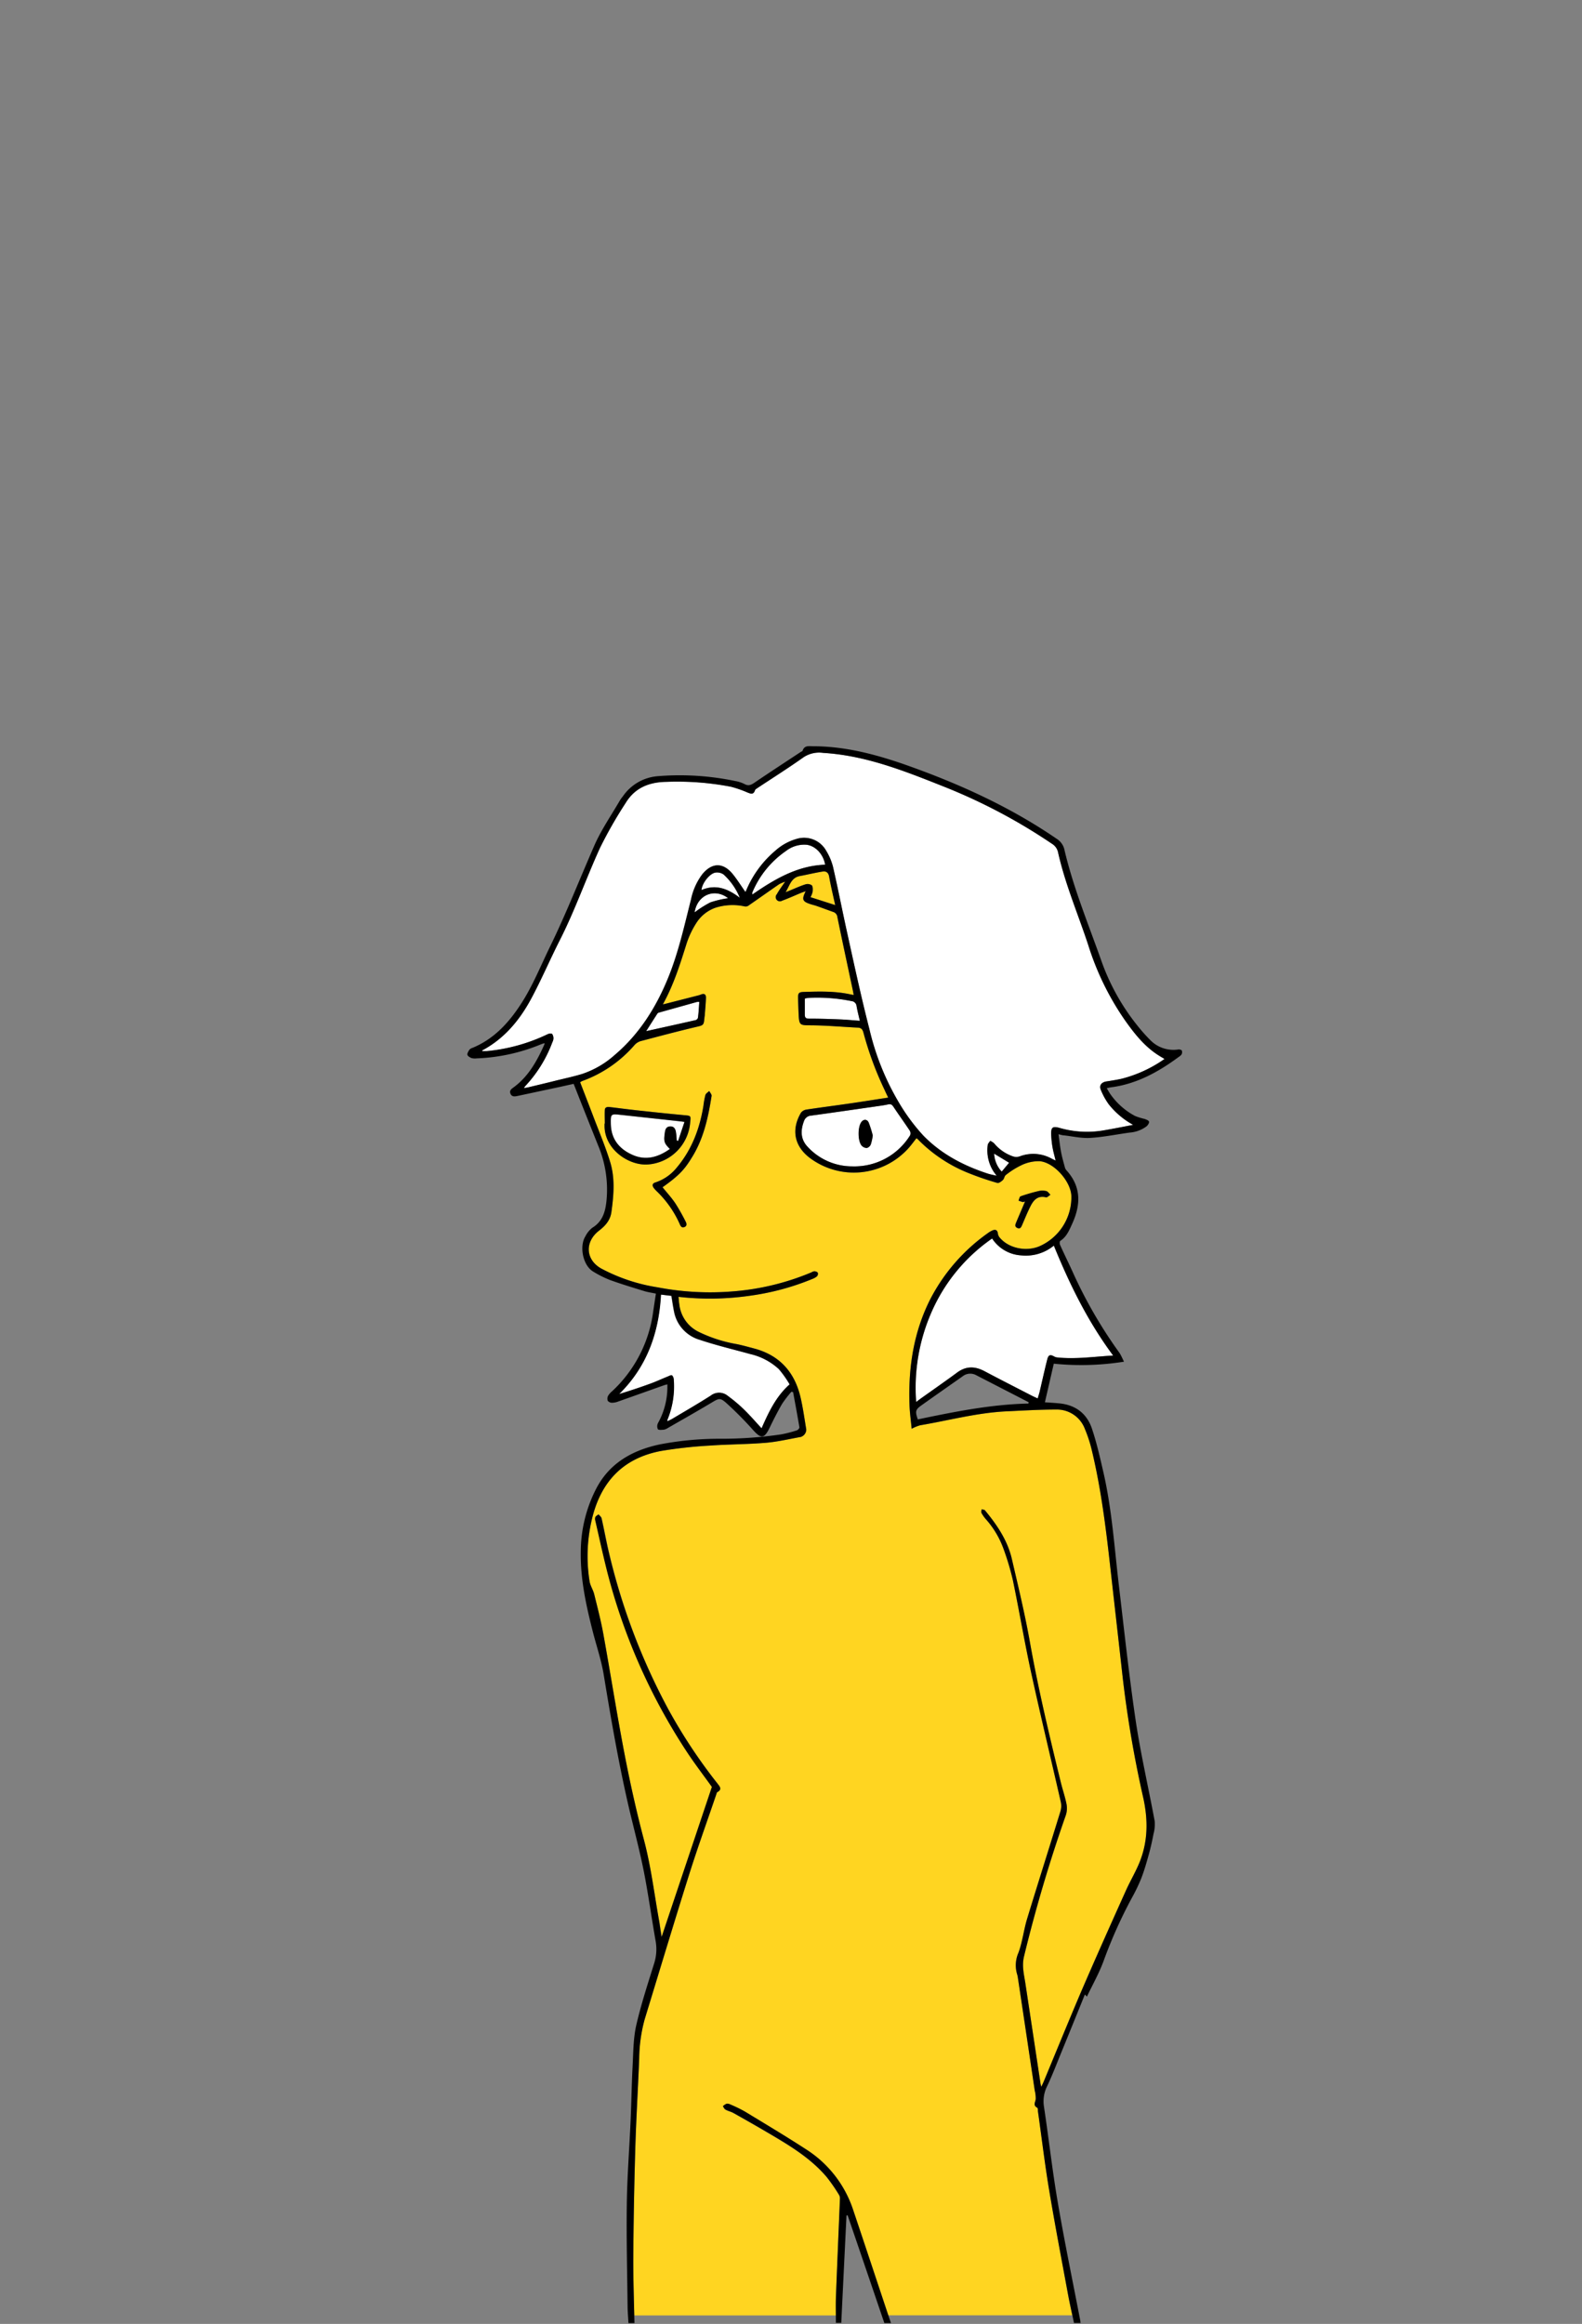 <svg id="남자_단발" data-name="남자 단발" xmlns="http://www.w3.org/2000/svg" viewBox="0 0 453.54 666.14"><rect x="0" y="0" width="453.54" height="666.14" fill="#808080" stroke="none"/><defs><style>.cls-1{fill:#fff;}.cls-2{fill:none;}</style></defs><g id="색"><path class="cls-1" d="M324.87,322.43c-2.93.56-5.84,1.15-8.77,1.67a28.25,28.25,0,0,1-12.33-.76c-2-.54-2.47-.19-2.41,1.9a28.35,28.35,0,0,0,.39,3.68c.21,1.21.56,2.4.88,3.78-.47-.23-.81-.38-1.13-.55a10.9,10.9,0,0,0-9.15-.65,3.06,3.06,0,0,1-1.82.05,12.18,12.18,0,0,1-5.56-3.82,4.6,4.6,0,0,0-1.09-.69c-.25.42-.68.82-.72,1.25a11.24,11.24,0,0,0,1.82,7.76l.74,1c-1-.24-1.81-.37-2.54-.61-7-2.3-13.4-5.65-18.57-11a55.94,55.94,0,0,1-7.11-9.71,74.27,74.27,0,0,1-8.23-20.61c-2.34-9.08-4.29-18.26-6.33-27.41-1.42-6.38-2.66-12.81-4.12-19.18a16.7,16.7,0,0,0-1.95-4.61,7.26,7.26,0,0,0-8.56-3.4,15.4,15.4,0,0,0-6,3.33A30.11,30.11,0,0,0,214,255c-.11.25-.23.5-.33.71-1.23-1.74-2.34-3.54-3.66-5.16-2.76-3.37-5.94-3.31-8.71.07a18.09,18.09,0,0,0-3.24,7.27c-1.91,7.51-3.57,15.09-6.5,22.3-3.47,8.55-8.29,16.21-15.39,22.25a26.63,26.63,0,0,1-9.35,5.43c-2.41.73-4.88,1.26-7.33,1.86-2.74.67-5.5,1.32-8.25,2-.3.07-.62.1-1.09.18.2-.28.29-.46.41-.59a37.4,37.4,0,0,0,7.76-12.56,2.64,2.64,0,0,0,.3-1,2.17,2.17,0,0,0-.38-1.38c-.22-.2-.91-.09-1.29.09a51.31,51.31,0,0,1-17.45,4.84c-.43,0-.86,0-1.3,0,0-.09,0-.2.08-.23,6.23-3.31,10.58-8.5,13.86-14.54,3-5.54,5.47-11.37,8.33-17,4.37-8.6,7.55-17.71,11.53-26.47a123.78,123.78,0,0,1,7.37-12.87c2.62-4.32,6.63-6,11.61-6.08a81.39,81.39,0,0,1,18.58,1.4,31.54,31.54,0,0,1,4.73,1.64c.94.37,1.75.72,2.18-.63.08-.26.43-.45.69-.63,4.43-2.94,8.92-5.77,13.25-8.84a8.1,8.1,0,0,1,5.65-1.24c12.21.74,23.37,5.22,34.55,9.66a161.86,161.86,0,0,1,31,16.39,3.79,3.79,0,0,1,1.77,2.56c2.05,9.11,5.75,17.69,8.65,26.52a79.3,79.3,0,0,0,10.45,21.47c2.64,3.73,5.44,7.32,9.32,9.88.62.41,1.27.78,2.05,1.25a37.26,37.26,0,0,1-12.32,5.68c-1.43.32-2.9.54-4.35.77s-2.14,1.15-1.6,2.4a19.46,19.46,0,0,0,2.28,4.15A22.87,22.87,0,0,0,324.87,322.43Z"/><path class="cls-1" d="M319.13,388.56c-5.6.32-10.83,1.11-16.11.52a2.12,2.12,0,0,1-.78-.26c-1.17-.65-1.69-.48-2,.88-.77,3.06-1.45,6.14-2.17,9.21-.15.61-.35,1.21-.56,1.93-.65-.3-1.19-.53-1.72-.8-4.5-2.32-9-4.6-13.51-7-2.72-1.44-5.26-1.54-7.84.36-3.54,2.61-7.15,5.11-10.72,7.66l-1.05.79a53.83,53.83,0,0,1,4.27-25.46A50,50,0,0,1,284.42,355a10.71,10.71,0,0,0,8.35,4.84,12.67,12.67,0,0,0,9.35-2.8C306.66,368.16,311.84,378.75,319.13,388.56Z"/><path class="cls-1" d="M218.33,409.41c-1.82-2-3.43-3.84-5.2-5.56a44.91,44.91,0,0,0-4.49-3.76,3.89,3.89,0,0,0-4.87-.08c-3.59,2.31-7.29,4.45-11,6.64-.44.27-.92.46-1.44.72a1.23,1.23,0,0,1,0-.4,24.9,24.9,0,0,0,1.77-11.38,1.93,1.93,0,0,0-.49-1.35c-.24-.17-.88.18-1.31.36-1.63.66-3.22,1.41-4.87,2-2.95,1.07-5.93,2.06-9,3,8-7.8,11.42-17.47,12-28.51l3,.36c.26,1.56.47,3.09.78,4.6a10.46,10.46,0,0,0,7.35,8c4.76,1.59,9.66,2.75,14.5,4.09a18,18,0,0,1,8.17,4.31,30.06,30.06,0,0,1,3.09,4.37C222.45,400.31,220.39,404.77,218.33,409.41Z"/><path class="cls-1" d="M244.37,334.33a17.35,17.35,0,0,1-12.89-5.66c-2-2.13-2-4.67-1-7.29a2.27,2.27,0,0,1,2-1.59c6.16-.84,12.32-1.74,18.47-2.62,1.22-.18,2.46-.33,3.66-.6.78-.18,1.13.1,1.54.71,1.52,2.29,3.14,4.52,4.66,6.82a1.49,1.49,0,0,1,.11,1.31A18.77,18.77,0,0,1,244.37,334.33Zm5.84-8.87a32.8,32.8,0,0,0-1.14-3.61c-.44-1.07-1.49-1.1-2.15-.18-1,1.44-1,5.36.09,6.72a2.07,2.07,0,0,0,1.5.69,1.74,1.74,0,0,0,1.13-1A14.22,14.22,0,0,0,250.21,325.46Z"/><path class="cls-1" d="M236.56,247.86c-7.95.27-14.47,4.12-20.91,8.55a2.53,2.53,0,0,1,0-.58,27,27,0,0,1,9.66-11.91,8.52,8.52,0,0,1,5.94-1.77C233.86,242.49,236.06,244.92,236.56,247.86Z"/><path class="cls-1" d="M246.5,292.61c-2-.15-3.94-.34-5.83-.41-2.91-.12-5.81-.21-8.72-.21-1,0-1.25-.32-1.23-1.22,0-1.48,0-2.95,0-4.54a8.16,8.16,0,0,1,1.15-.2,49.32,49.32,0,0,1,12.24.93,1.59,1.59,0,0,1,1.45,1.43C245.81,289.79,246.17,291.16,246.5,292.61Z"/><path class="" fill='#ffd521'  d="M239.44,259.44l-7.08-2.27a5.91,5.91,0,0,0,.61-1.56c.06-.63.1-1.5-.26-1.86a2.15,2.15,0,0,0-1.84-.24c-1.52.48-3,1.16-4.45,1.76l-1.2.48c1.21-2,1.59-4.18,4.1-4.64,2.18-.41,4.34-.94,6.53-1.29,1-.15,1.65.28,1.86,1.48C238.18,254,238.84,256.65,239.44,259.44Z"/><path class="cls-1" d="M200.48,287.2c-.12,1.61-.19,3.07-.35,4.53a1,1,0,0,1-.64.68c-4.73,1.08-9.47,2.12-14.21,3.17,1-1.63,2.13-3.35,3.23-5.06a.8.8,0,0,1,.39-.25l10.93-3.06A3.13,3.13,0,0,1,200.48,287.2Z"/><path class="cls-1" d="M212.14,257.38c-3.49-2.67-6.95-4-11-2.29.09-1.77,2.19-4.62,3.95-5a3.28,3.28,0,0,1,2.4.55A18.54,18.54,0,0,1,212.14,257.38Z"/><path class="cls-1" d="M199.14,261.55c.71-5,5.71-7.12,9.64-4.08a28.15,28.15,0,0,0-5.11,1.2A30,30,0,0,0,199.14,261.55Z"/><path class="cls-1" d="M289.33,333.29l-2.12,2.55a8.1,8.1,0,0,1-2.17-5.15Z"/><path class="cls-1" d="M196.24,321.59c-.65,1.91-1.24,3.68-1.84,5.45L194,327c-.08-.84-.11-1.68-.25-2.5s-.56-1.61-1.62-1.58-1.4.71-1.53,1.65c-.39,2.62-.26,3.15,1.43,4.81-3.3,2.35-6.77,3.44-10.66,1.73s-6.16-4.48-6.28-8.81c-.08-3,0-3,2.95-2.69l16.17,1.76C194.78,321.38,195.32,321.46,196.24,321.59Z"/><path class="" fill='#ffd521'  d="M300.77,627.72c-1.25-7.52-2.15-15.1-3.22-22.65,0-.31,0-.81-.2-.91-1.25-.67-.55-1.54-.42-2.45a9.23,9.23,0,0,0-.28-2.47q-2.41-16.22-4.85-32.43a5.43,5.43,0,0,0-.18-.82,8.93,8.93,0,0,1,.37-6.28c1.14-3.09,1.49-6.45,2.45-9.62,3.14-10.31,6.41-20.58,9.58-30.89a5.45,5.45,0,0,0,.11-2.63c-2.84-12.46-5.83-24.88-8.56-37.36-1.91-8.78-3.39-17.65-5.23-26.44a77.09,77.09,0,0,0-2.65-8.83,26.13,26.13,0,0,0-5.07-8.49,10.11,10.11,0,0,1-1.23-1.76c-.15-.28,0-.71,0-1.07.34.11.81.1,1,.33,3.45,4.16,6.46,8.6,7.7,13.94,1.84,7.93,3.76,15.85,5.18,23.86,2.4,13.5,5.59,26.82,8.84,40.12.52,2.12,1.24,4.19,1.66,6.33a6.32,6.32,0,0,1-.22,3.14,422.58,422.58,0,0,0-12,40.54c-.64,2.74.05,5.19.43,7.76q2.16,14.26,4.31,28.53c0,.23.11.45.24,1,.3-.65.48-1,.64-1.38,3.52-8.48,7-17,10.59-25.45,4.23-9.83,8.6-19.59,13-29.37,1.25-2.8,2.86-5.46,4-8.31,2.36-6,2.39-12,1-18.33a326,326,0,0,1-6-35.41c-1.09-9.84-2.22-19.68-3.32-29.52-1.31-11.78-2.72-23.56-5.53-35.11a38.83,38.83,0,0,0-1.88-5.67,8.57,8.57,0,0,0-8.35-5.58c-4.7,0-9.41.29-14.11.51-8.41.39-16.54,2.61-24.79,4a12.1,12.1,0,0,0-2.42,1c-.24-2.54-.55-4.7-.62-6.88-.37-10.58,1.15-20.8,6-30.34a53,53,0,0,1,16.48-18.87,6.69,6.69,0,0,1,1.34-.78c.94-.38,1.42,0,1.53.95a2.21,2.21,0,0,0,.42,1c2.48,3.1,7.43,4.24,11.38,2.65a15.33,15.33,0,0,0,9.25-14.57c-.22-4.11-4.94-9.49-9.07-9.86a11.5,11.5,0,0,0-5.19,1.12,23.42,23.42,0,0,0-4.53,2.85c-.4.28-.44,1.05-.82,1.41s-1.19,1-1.61.85a83.92,83.92,0,0,1-8.68-3,42.13,42.13,0,0,1-14.12-9.52,3,3,0,0,0-.39-.29c-.71.9-1.37,1.8-2.09,2.64a21.06,21.06,0,0,1-28.48,3c-4.46-3.39-5.36-8.12-2.54-12.94a2.4,2.4,0,0,1,1.55-.91c4.1-.62,8.21-1.14,12.32-1.74,3.67-.53,7.33-1.12,11.15-1.7-.38-.79-.71-1.45-1-2.12A94.91,94.91,0,0,1,247.54,296c-.25-.9-.63-1.39-1.58-1.43-4.5-.23-9-.64-13.49-.67-3.1,0-3.37,0-3.51-3.09-.07-1.56-.12-3.12-.16-4.67s.24-1.76,1.71-1.81c4.51-.15,9-.26,13.47.74l.76.13c-.09-.5-.15-.91-.24-1.31-1.48-7-3-14-4.43-21a1.72,1.72,0,0,0-1.18-1.48c-1.58-.56-3.15-1.15-4.72-1.7-.61-.22-1.23-.35-1.84-.55-2.29-.75-2.53-1.34-1.35-3.7-.55.2-.94.32-1.31.47-1.81.75-3.59,1.57-5.43,2.24a1.21,1.21,0,0,1-1.53-1.85c.64-1.17,1.46-2.24,2.38-3.59a9.83,9.83,0,0,0-1.72.73c-3,2.06-5.93,4.15-8.91,6.21a1.47,1.47,0,0,1-1,.14,16.21,16.21,0,0,0-8.27.36,10.64,10.64,0,0,0-5.48,4.28,25.39,25.39,0,0,0-2.87,6c-1.86,5.91-3.69,11.82-6.81,17.45.45-.1.73-.15,1-.23l9.38-2.4a5.14,5.14,0,0,0,.55-.2c.95-.37,1.47-.06,1.43,1-.06,1.64-.22,3.27-.34,4.91,0,.2-.06.39-.08.59-.22,2.45-.25,2.29-2.71,2.87-5.23,1.24-10.43,2.63-15.63,4a3.89,3.89,0,0,0-1.76,1.16,36,36,0,0,1-14.95,10.27,4.44,4.44,0,0,0-.6.35c1.28,3.34,2.59,6.68,3.85,10,1.63,4.29,3.43,8.53,4.77,12.91,1.43,4.7,1,9.55.33,14.38-.37,2.48-1.91,4-3.67,5.36-4,3.2-3.71,8.27.81,10.77A50.88,50.88,0,0,0,188.5,369a79.7,79.7,0,0,0,21.58,1.17,72.41,72.41,0,0,0,22.6-5.48,1.87,1.87,0,0,1,.77-.29c.35,0,.85.17,1,.42a1.11,1.11,0,0,1-.2,1,4.18,4.18,0,0,1-1.33.77,72.32,72.32,0,0,1-17.75,4.8,80.46,80.46,0,0,1-20.65.34c.08.77.12,1.46.23,2.14a10,10,0,0,0,5.43,7.84,40.3,40.3,0,0,0,11,3.57c1.68.34,3.34.81,5,1.25,7.23,1.91,11.56,6.67,13.28,13.83.74,3.1,1.16,6.28,1.69,9.42a2.26,2.26,0,0,1-1.57,2.11c-3.36.6-6.71,1.4-10.1,1.68-5.33.44-10.69.42-16,.8a127,127,0,0,0-13.9,1.53c-11,2.05-17.42,8.91-19.93,19.76a45.59,45.59,0,0,0-.63,17.6c.2,1.27,1,2.42,1.32,3.68.94,3.8,1.93,7.59,2.63,11.44,2.07,11.43,3.87,22.91,6.06,34.32,1.59,8.27,3.42,16.51,5.57,24.65,2.08,7.82,3,15.81,4.45,23.73.24,1.33.44,2.66.68,4.13,4.84-14.45,9.61-28.67,14.41-43-2.4-3.35-5-6.73-7.34-10.31a170.93,170.93,0,0,1-22.85-52.11c-1.15-4.61-2.16-9.25-3.22-13.88a1.73,1.73,0,0,1,0-1.05c.18-.33.6-.52.91-.78.3.37.77.71.87,1.13.62,2.72,1.13,5.47,1.73,8.19A183.32,183.32,0,0,0,191.62,490a153,153,0,0,0,14,21.15c.65.86,1.58,1.73,0,2.57-.13.07-.17.35-.24.53-2.62,7.72-5.39,15.38-7.84,23.15-4.34,13.79-8.5,27.64-12.73,41.46a43.92,43.92,0,0,0-1.56,11.24c-.35,8.7-.88,17.4-1.13,26.1q-.47,15.89-.57,31.77c0,5.22.15,10.46.28,15.74h57.83c0-1.67,0-3.33,0-5,.36-9.5.78-19,1.16-28.5a2,2,0,0,0-.33-1.12,49.83,49.83,0,0,0-3.47-5c-4.79-5.64-11.09-9.31-17.37-13q-4.65-2.72-9.36-5.35c-.72-.41-1.58-.57-2.31-1-.32-.17-.49-.62-.72-.95a3.48,3.48,0,0,1,1.08-.71,2,2,0,0,1,1.14.25,39.56,39.56,0,0,1,4.1,2c5.87,3.57,11.77,7.09,17.53,10.83a32.62,32.62,0,0,1,13.48,17.32c3.39,10.06,6.72,20.13,10.07,30.19h52.74c-.41-1.92-.83-3.85-1.19-5.79C304.38,647.83,302.45,637.79,300.77,627.72Zm-9.43-277.3c.81-2,1.65-3.95,2.53-6-.27.08-.47.21-.64.17a11.08,11.08,0,0,1-1.23-.41c.19-.42.29-1.12.59-1.23a50.83,50.83,0,0,1,5.12-1.5,4.93,4.93,0,0,1,2.26,0c.45.12.79.69,1.18,1.06-.43.26-.93.81-1.27.73-2.42-.59-3.61.84-4.51,2.66s-1.54,3.41-2.28,5.13c-.28.64-.53,1.39-1.41,1S291.09,351,291.34,350.42Zm-118-27.76v-.6h.06c0-1.3-.06-2.61,0-3.91.06-.88.82-.88,1.47-.81,2.49.29,5,.63,7.49.9,4.6.5,9.2,1,13.81,1.42,1.91.18,1.93.11,1.7,2.11a13.11,13.11,0,0,1-11.92,12C180.56,334.25,173.33,329.6,173.33,322.66Zm24.71,9.7c-1.91,3-3.5,4.7-8.09,7.95,1.24,1.56,2.59,3,3.7,4.68a58,58,0,0,1,2.88,5.1c.31.57.51,1.3-.31,1.64s-1.14-.33-1.39-.94a29.79,29.79,0,0,0-6.58-9.35,8.12,8.12,0,0,1-.89-1c-.43-.67-.34-1.23.5-1.49a13.13,13.13,0,0,0,6.19-4.31c4.32-5.15,6.56-11.17,7.62-17.71a22,22,0,0,1,.56-3.06c.14-.45.72-.77,1.1-1.15.24.48.74,1,.67,1.43C203,320.57,201.64,326.81,198,332.36Z"/></g><g id="선"><path d="M189.67,555.21c4.84-14.45,9.61-28.67,14.41-43-2.4-3.35-5-6.73-7.34-10.31a170.93,170.93,0,0,1-22.85-52.11c-1.15-4.61-2.16-9.25-3.22-13.88a1.73,1.73,0,0,1,0-1.05c.18-.33.6-.52.91-.78.3.37.77.71.87,1.13.62,2.72,1.13,5.47,1.73,8.19A183.32,183.32,0,0,0,191.62,490a153,153,0,0,0,14,21.15c.65.86,1.58,1.73,0,2.57-.14.07-.17.35-.24.53-2.62,7.72-5.39,15.38-7.84,23.15-4.34,13.79-8.5,27.64-12.73,41.46a43.92,43.92,0,0,0-1.56,11.24c-.35,8.7-.88,17.4-1.13,26.1q-.47,15.89-.57,31.77c0,5.94.21,11.9.34,17.93h-1.72c-.08-1.56-.23-3.18-.25-4.8-.11-9.83-.36-19.67-.22-29.5.11-7.87.73-15.72,1.08-23.59.23-5.19.3-10.38.57-15.57.21-3.9.19-7.88,1-11.66,1.36-6,3.3-11.92,5.14-17.83a13.45,13.45,0,0,0,.47-6.57c-1.17-6.6-2.07-13.26-3.36-19.83-1.17-5.91-2.72-11.75-4.12-17.61C177.45,506,175.21,493,173.07,480c-.69-4.18-2.09-8.25-3.14-12.37-1.91-7.49-3.55-15-3.43-22.8A39.79,39.79,0,0,1,171,426.57c3.82-7.22,10.25-10.82,18-12.51a89.88,89.88,0,0,1,17.62-1.65,116.39,116.39,0,0,0,17.3-1.25,35.07,35.07,0,0,0,4.51-1.15c.32-.1.79-.62.75-.87-.56-3.38-1.19-6.74-1.81-10.1l-.5-.09a33.41,33.41,0,0,0-2.64,3.44c-1.3,2.23-2.47,4.55-3.6,6.89-1.52,3.13-2.43,3.2-4.72.64a103.08,103.08,0,0,0-7.57-7.65c-1.88-1.71-2.24-1.47-4.4-.17-4.14,2.48-8.35,4.85-12.53,7.26a3,3,0,0,1-1.1.45c-.59.05-1.52.15-1.71-.15a2,2,0,0,1,.07-1.8,21.26,21.26,0,0,0,2.66-10.21c0-.24,0-.48,0-.83-.33.09-.59.13-.83.21-4.44,1.57-8.87,3.16-13.31,4.72a4.86,4.86,0,0,1-1.75.34,1.56,1.56,0,0,1-1.2-.56,1.84,1.84,0,0,1,.09-1.43,5.39,5.39,0,0,1,1.19-1.34,37.84,37.84,0,0,0,11.75-22.89c.25-1.66.5-3.31.77-5.06-1.16-.25-2.26-.39-3.32-.72-3.27-1-6.56-2-9.78-3.16a30,30,0,0,1-4.88-2.44c-3-1.77-4-7.3-2.24-10.1a7.26,7.26,0,0,1,2-2.47c3-1.83,3.75-4.68,4.07-7.92a32.68,32.68,0,0,0-2.43-15.7c-2.33-5.82-4.65-11.64-7-17.62l-3.87.86-12.17,2.6c-.8.17-1.67.33-2.07-.63s.32-1.41.94-1.86c4.28-3.16,6.71-7.62,8.81-12.34,0-.05,0-.14,0-.31-.37.13-.74.24-1.09.38a53.14,53.14,0,0,1-18.4,4,3.71,3.71,0,0,1-1.42-.09c-.47-.18-1.09-.54-1.19-.94s.29-1,.56-1.44a1.78,1.78,0,0,1,.8-.51c6.19-2.52,10.45-7.16,14-12.63,3.35-5.15,5.61-10.85,8.29-16.34,4.67-9.55,8.53-19.45,12.79-29.18,2-4.51,4.85-8.62,7.33-12.9a11.56,11.56,0,0,1,.78-1.06,13.39,13.39,0,0,1,10.13-5.81,77.64,77.64,0,0,1,22.15,1.41,9.29,9.29,0,0,1,2.61.85c1.1.62,1.87.27,2.8-.35,4.4-3,8.85-5.89,13.28-8.82.2-.13.52-.22.58-.4.52-1.58,1.82-1.27,3-1.26,8.86,0,17.3,2.16,25.61,5,15.6,5.44,30.56,12.16,44.25,21.54a5,5,0,0,1,2.24,3.31c2.6,11,6.94,21.42,10.67,32a63.21,63.21,0,0,0,10.29,18.32,48.51,48.51,0,0,0,3.5,3.94,9.28,9.28,0,0,0,8.26,2.79c.3,0,.81.13.91.35a1.42,1.42,0,0,1-.09,1.08,2.59,2.59,0,0,1-.79.71c-5.89,4.35-12.17,7.82-19.58,8.74a10.34,10.34,0,0,0-1.07.25c.35.58.64,1.13,1,1.65a20.22,20.22,0,0,0,7.11,6.3,18.17,18.17,0,0,0,2.71.84c.49.17,1.19.43,1.29.79s-.33,1-.7,1.33a9.17,9.17,0,0,1-4.88,1.8c-3.75.52-7.48,1.29-11.25,1.52-2.5.16-5.06-.45-7.59-.73-.39,0-.77-.15-1.53-.31.25,1.79.42,3.39.72,5s.74,3.1,1.15,4.64a2.08,2.08,0,0,0,.5.79c4.23,4.73,4,9.91,1.52,15.3-.82,1.82-1.59,3.68-3.39,4.84-.19.12-.2.81-.06,1.13,1.1,2.44,2.28,4.84,3.4,7.27a132.51,132.51,0,0,0,13.53,23.54,5.8,5.8,0,0,1,.5.82c.29.56.55,1.13.9,1.86a77.88,77.88,0,0,1-20.12.57c-.85,3.66-1.69,7.34-2.55,11.07,1.31.09,2.69.17,4.06.3,4.65.42,7.94,2.87,9.41,7.21,1.4,4.15,2.36,8.45,3.34,12.72,2.41,10.57,3.11,21.37,4.38,32.1,1.54,13,2.93,26,4.85,39,1.44,9.62,3.66,19.13,5.43,28.71a10.49,10.49,0,0,1-.34,3.71c-.37,1.95-.8,3.9-1.33,5.81-.64,2.31-1.3,4.63-2.16,6.86a49.89,49.89,0,0,1-2.75,5.71,135.39,135.39,0,0,0-8.06,18c-1.28,3.5-3.15,6.79-4.79,10.23l-.58-.61c-2.3,5.67-4.55,11.22-6.82,16.77-1.3,3.18-2.52,6.39-4,9.5a9.73,9.73,0,0,0-.91,5.87c1.38,9.11,2.39,18.29,3.95,27.38,1.95,11.41,4.31,22.75,6.49,34.11,0,.16,0,.31.07.53H307.9c-.55-2.66-1.17-5.33-1.67-8-1.85-10-3.78-20.08-5.46-30.15-1.25-7.52-2.15-15.1-3.22-22.65,0-.31,0-.81-.2-.91-1.25-.67-.55-1.54-.42-2.45a9.23,9.23,0,0,0-.28-2.47q-2.41-16.22-4.85-32.43a5.43,5.43,0,0,0-.18-.82,8.93,8.93,0,0,1,.37-6.28c1.14-3.09,1.49-6.45,2.45-9.62,3.14-10.31,6.41-20.58,9.58-30.89a5.45,5.45,0,0,0,.11-2.63c-2.84-12.46-5.83-24.88-8.56-37.36-1.91-8.78-3.39-17.65-5.23-26.44a77.09,77.09,0,0,0-2.65-8.83,26.13,26.13,0,0,0-5.07-8.49,10.11,10.11,0,0,1-1.23-1.76c-.15-.28,0-.71,0-1.07.34.11.81.1,1,.33,3.45,4.16,6.46,8.6,7.7,13.94,1.84,7.93,3.76,15.85,5.18,23.86,2.4,13.5,5.59,26.82,8.84,40.12.52,2.12,1.24,4.19,1.66,6.33a6.32,6.32,0,0,1-.22,3.14,422.58,422.58,0,0,0-12,40.54c-.64,2.74.05,5.19.43,7.76q2.16,14.26,4.31,28.53c0,.23.11.45.24,1,.3-.65.48-1,.64-1.38,3.52-8.48,7-17,10.59-25.45,4.23-9.83,8.6-19.59,13-29.37,1.25-2.8,2.86-5.46,4-8.31,2.36-6,2.39-12,1-18.33a326,326,0,0,1-6-35.41c-1.09-9.84-2.22-19.68-3.32-29.52-1.31-11.78-2.72-23.56-5.53-35.11a38.83,38.83,0,0,0-1.88-5.67,8.57,8.57,0,0,0-8.35-5.58c-4.7,0-9.41.29-14.11.51-8.41.39-16.54,2.61-24.79,4a12.1,12.1,0,0,0-2.42,1c-.24-2.54-.55-4.7-.62-6.88-.37-10.58,1.15-20.8,6-30.34a53,53,0,0,1,16.48-18.87,6.69,6.69,0,0,1,1.34-.78c.94-.38,1.42,0,1.53.95a2.21,2.21,0,0,0,.42,1c2.48,3.1,7.43,4.24,11.38,2.65a15.33,15.33,0,0,0,9.25-14.57c-.22-4.11-4.94-9.49-9.07-9.86a11.5,11.5,0,0,0-5.19,1.12,23.42,23.42,0,0,0-4.53,2.85c-.4.28-.44,1.05-.82,1.41s-1.19,1-1.61.85a83.92,83.92,0,0,1-8.68-3,42.13,42.13,0,0,1-14.12-9.52,3,3,0,0,0-.39-.29c-.71.9-1.37,1.8-2.09,2.64a21.06,21.06,0,0,1-28.48,3c-4.46-3.39-5.36-8.12-2.54-12.94a2.4,2.4,0,0,1,1.55-.91c4.1-.62,8.21-1.14,12.32-1.74,3.67-.53,7.33-1.12,11.15-1.7-.38-.79-.71-1.45-1-2.12A94.91,94.91,0,0,1,247.54,296c-.25-.91-.63-1.39-1.58-1.43-4.5-.23-9-.64-13.49-.67-3.1,0-3.37,0-3.51-3.09-.07-1.56-.12-3.12-.16-4.67s.24-1.76,1.71-1.81c4.51-.15,9-.26,13.47.74l.76.13c-.09-.5-.15-.91-.24-1.31-1.48-7-3-14-4.43-21a1.72,1.72,0,0,0-1.18-1.48c-1.58-.56-3.15-1.15-4.72-1.7-.61-.22-1.23-.35-1.84-.55-2.29-.75-2.53-1.34-1.35-3.7-.55.2-.94.32-1.31.47-1.81.75-3.59,1.57-5.43,2.24a1.21,1.21,0,0,1-1.53-1.85c.64-1.17,1.46-2.24,2.38-3.59a9.83,9.83,0,0,0-1.72.73c-3,2.06-5.93,4.15-8.91,6.21a1.47,1.47,0,0,1-1,.14,16.21,16.21,0,0,0-8.27.36,10.64,10.64,0,0,0-5.48,4.28,25.39,25.39,0,0,0-2.87,6c-1.86,5.91-3.69,11.82-6.81,17.45.45-.1.73-.15,1-.23l9.38-2.4a5.14,5.14,0,0,0,.55-.2c.95-.37,1.47-.06,1.43,1-.06,1.64-.22,3.27-.34,4.91,0,.2-.06.39-.08.59-.22,2.45-.25,2.29-2.71,2.87-5.23,1.24-10.43,2.63-15.63,4a3.89,3.89,0,0,0-1.76,1.16,36,36,0,0,1-14.95,10.27,4.44,4.44,0,0,0-.6.35c1.28,3.34,2.59,6.68,3.85,10,1.63,4.29,3.43,8.53,4.77,12.91,1.43,4.7,1,9.55.33,14.38-.37,2.48-1.91,4-3.67,5.36-4,3.2-3.71,8.27.81,10.77A50.88,50.88,0,0,0,188.5,369a79.7,79.7,0,0,0,21.58,1.17,72.41,72.41,0,0,0,22.6-5.48,1.87,1.87,0,0,1,.77-.29c.35,0,.85.17,1,.42a1.11,1.11,0,0,1-.2,1,4.18,4.18,0,0,1-1.33.77,72.32,72.32,0,0,1-17.75,4.8,80.46,80.46,0,0,1-20.65.34c.08.77.12,1.46.23,2.14a10,10,0,0,0,5.43,7.84,40.3,40.3,0,0,0,11,3.57c1.68.34,3.34.81,5,1.25,7.23,1.91,11.56,6.67,13.28,13.83.74,3.1,1.16,6.28,1.69,9.42a2.26,2.26,0,0,1-1.57,2.11c-3.36.6-6.71,1.4-10.1,1.68-5.33.44-10.69.42-16,.8a127,127,0,0,0-13.9,1.53c-11,2.05-17.42,8.91-19.93,19.76a45.59,45.59,0,0,0-.63,17.6c.2,1.27,1,2.42,1.32,3.68.94,3.8,1.93,7.59,2.63,11.44,2.07,11.43,3.87,22.91,6.06,34.32,1.59,8.27,3.42,16.51,5.57,24.65,2.08,7.82,3,15.81,4.45,23.73C189.23,552.41,189.43,553.74,189.67,555.21Zm135.2-232.78a22.87,22.87,0,0,1-7-5.89,19.46,19.46,0,0,1-2.28-4.15c-.54-1.25.2-2.18,1.6-2.4s2.92-.45,4.35-.77a37.26,37.26,0,0,0,12.32-5.68c-.78-.47-1.43-.84-2.05-1.25-3.88-2.56-6.68-6.15-9.32-9.88A79.3,79.3,0,0,1,312,270.94c-2.9-8.83-6.6-17.41-8.65-26.52a3.79,3.79,0,0,0-1.77-2.56,161.86,161.86,0,0,0-31-16.39c-11.18-4.44-22.34-8.92-34.55-9.66a8.1,8.1,0,0,0-5.65,1.24c-4.33,3.07-8.82,5.9-13.25,8.84-.26.18-.61.37-.69.63-.43,1.35-1.24,1-2.18.63a31.54,31.54,0,0,0-4.73-1.64,81.39,81.39,0,0,0-18.58-1.4c-5,.1-9,1.76-11.61,6.08A123.78,123.78,0,0,0,172,243.06c-4,8.76-7.16,17.87-11.53,26.47-2.86,5.62-5.32,11.45-8.33,17-3.28,6-7.63,11.23-13.86,14.54,0,0,0,.14-.08.23.44,0,.87,0,1.3,0A51.31,51.31,0,0,0,157,296.45c.38-.18,1.07-.29,1.29-.09a2.17,2.17,0,0,1,.38,1.38,2.64,2.64,0,0,1-.3,1,37.4,37.4,0,0,1-7.76,12.56c-.12.13-.21.31-.41.59.47-.08.79-.11,1.09-.18,2.75-.65,5.51-1.3,8.25-2,2.45-.6,4.92-1.13,7.33-1.86a26.63,26.63,0,0,0,9.35-5.43c7.1-6,11.92-13.7,15.39-22.25,2.93-7.21,4.59-14.79,6.5-22.3a18.09,18.09,0,0,1,3.24-7.27c2.77-3.38,5.95-3.44,8.71-.07,1.32,1.62,2.43,3.42,3.66,5.16.1-.21.22-.46.33-.71a30.11,30.11,0,0,1,8.26-11.17,15.4,15.4,0,0,1,6-3.33,7.26,7.26,0,0,1,8.56,3.4,16.7,16.7,0,0,1,1.95,4.61c1.46,6.37,2.7,12.8,4.12,19.18,2,9.15,4,18.33,6.33,27.41a74.27,74.27,0,0,0,8.23,20.61,55.94,55.94,0,0,0,7.11,9.71c5.17,5.36,11.57,8.71,18.57,11,.73.24,1.5.37,2.54.61l-.74-1a11.24,11.24,0,0,1-1.82-7.76c0-.43.47-.83.72-1.25a4.6,4.6,0,0,1,1.09.69,12.18,12.18,0,0,0,5.56,3.82,3.06,3.06,0,0,0,1.82-.05,10.9,10.9,0,0,1,9.15.65c.32.17.66.32,1.13.55-.32-1.38-.67-2.57-.88-3.78a28.35,28.35,0,0,1-.39-3.68c-.06-2.09.39-2.44,2.41-1.9a28.25,28.25,0,0,0,12.33.76C319,323.58,321.94,323,324.87,322.43Zm-5.74,66.13c-7.29-9.81-12.47-20.4-17-31.51a12.67,12.67,0,0,1-9.35,2.8,10.71,10.71,0,0,1-8.35-4.84,50,50,0,0,0-17.51,21.4,53.83,53.83,0,0,0-4.27,25.46l1.05-.79c3.57-2.55,7.18-5.05,10.72-7.66,2.58-1.9,5.12-1.8,7.84-.36,4.48,2.38,9,4.66,13.51,7,.53.27,1.07.5,1.72.8.21-.72.41-1.32.56-1.93.72-3.07,1.4-6.15,2.17-9.21.34-1.36.86-1.53,2-.88a2.12,2.12,0,0,0,.78.26C308.3,389.67,313.53,388.88,319.13,388.56Zm-100.8,20.85c2.06-4.64,4.12-9.1,8.07-12.59a30.06,30.06,0,0,0-3.09-4.37,18,18,0,0,0-8.17-4.31c-4.84-1.34-9.74-2.5-14.5-4.09a10.46,10.46,0,0,1-7.35-8c-.31-1.51-.52-3-.78-4.6l-3-.36c-.6,11-4.06,20.71-12,28.51,3.07-.93,6.05-1.92,9-3,1.65-.6,3.24-1.35,4.87-2,.43-.18,1.07-.53,1.31-.36a1.93,1.93,0,0,1,.49,1.35A24.9,24.9,0,0,1,191.34,407a1.23,1.23,0,0,0,0,.4c.52-.26,1-.45,1.44-.72,3.67-2.19,7.37-4.33,11-6.64a3.89,3.89,0,0,1,4.87.08,44.91,44.91,0,0,1,4.49,3.76C214.9,405.57,216.51,407.45,218.33,409.41Zm26-75.08a18.77,18.77,0,0,0,16.6-8.92,1.49,1.49,0,0,0-.11-1.31c-1.52-2.3-3.14-4.53-4.66-6.82-.41-.61-.76-.89-1.54-.71-1.2.27-2.44.42-3.66.6-6.15.88-12.31,1.78-18.47,2.62a2.27,2.27,0,0,0-2,1.59c-1,2.62-1,5.16,1,7.29a17.35,17.35,0,0,0,12.89,5.66Zm50.5,68,.07-.39-15.08-7.77a3.51,3.51,0,0,0-3.85.35c-3.95,2.78-7.91,5.54-11.84,8.34-1.69,1.21-1.81,1.73-1,4C273.59,404.68,284.1,402.55,294.87,402.32ZM236.56,247.86c-.5-2.94-2.7-5.37-5.27-5.71a8.52,8.52,0,0,0-5.94,1.77,27,27,0,0,0-9.66,11.91,2.53,2.53,0,0,0,0,.58C222.09,252,228.61,248.13,236.56,247.86Zm9.94,44.75c-.33-1.45-.69-2.82-.93-4.22a1.59,1.59,0,0,0-1.45-1.43,49.32,49.32,0,0,0-12.24-.93,8.16,8.16,0,0,0-1.15.2c0,1.59,0,3.06,0,4.54,0,.9.26,1.22,1.23,1.22,2.91,0,5.81.09,8.72.21C242.56,292.27,244.46,292.46,246.5,292.61Zm-7.06-33.17c-.6-2.79-1.26-5.45-1.73-8.14-.21-1.2-.89-1.63-1.86-1.48-2.19.35-4.35.88-6.53,1.29-2.51.46-2.89,2.67-4.1,4.64l1.2-.48c1.48-.6,2.93-1.28,4.45-1.76a2.15,2.15,0,0,1,1.84.24c.36.36.32,1.23.26,1.86a5.91,5.91,0,0,1-.61,1.56Zm-39,27.76a3.13,3.13,0,0,0-.65,0l-10.93,3.06a.8.8,0,0,0-.39.25c-1.1,1.71-2.19,3.43-3.23,5.06,4.74-1.05,9.48-2.09,14.21-3.17a1,1,0,0,0,.64-.68C200.29,290.27,200.36,288.81,200.48,287.2Zm11.66-29.82a18.54,18.54,0,0,0-4.64-6.69,3.28,3.28,0,0,0-2.4-.55c-1.76.33-3.86,3.18-3.95,5C205.19,253.37,208.65,254.71,212.14,257.38Zm-13,4.17a30,30,0,0,1,4.53-2.88,28.15,28.15,0,0,1,5.11-1.2C204.85,254.43,199.85,256.56,199.14,261.55Zm90.19,71.74-4.29-2.6a8.1,8.1,0,0,0,2.17,5.15Z"/><path d="M255.43,665.89h-1.9Q248.28,650.44,243,635l-.32.05c-.5,10.24-1,20.48-1.5,30.78h-1.54c0-2.43-.08-4.81,0-7.19.36-9.5.78-19,1.16-28.5a2,2,0,0,0-.33-1.12,49.83,49.83,0,0,0-3.47-5c-4.79-5.64-11.09-9.31-17.37-13q-4.65-2.72-9.36-5.35c-.72-.41-1.58-.57-2.31-1-.32-.17-.49-.62-.72-.95a3.48,3.48,0,0,1,1.08-.71,2,2,0,0,1,1.14.25,39.56,39.56,0,0,1,4.1,2c5.87,3.57,11.77,7.09,17.53,10.83a32.62,32.62,0,0,1,13.48,17.32c3.39,10.06,6.72,20.14,10.08,30.2C254.92,664.39,255.16,665.1,255.43,665.89Z"/><path d="M173.39,322.06c0-1.3-.06-2.61,0-3.91.06-.88.82-.88,1.47-.81,2.49.29,5,.63,7.49.9,4.6.5,9.2,1,13.81,1.42,1.91.18,1.93.11,1.7,2.11a13.11,13.11,0,0,1-11.92,12c-5.4.53-12.63-4.12-12.63-11.06v-.6Zm22.85-.47c-.92-.13-1.46-.21-2-.27l-16.17-1.76c-3-.33-3-.33-2.95,2.69.12,4.33,2.47,7.14,6.28,8.81s7.36.62,10.66-1.73c-1.69-1.66-1.82-2.19-1.43-4.81.13-.94.48-1.62,1.53-1.65s1.47.69,1.62,1.58.17,1.66.25,2.5l.38.09C195,325.27,195.59,323.5,196.24,321.59Z"/><path d="M189.94,340.32c1.25,1.55,2.6,3,3.71,4.67a58,58,0,0,1,2.88,5.1c.31.57.51,1.3-.31,1.64s-1.14-.33-1.39-.94a29.79,29.79,0,0,0-6.58-9.35,8.12,8.12,0,0,1-.89-1c-.43-.67-.34-1.23.5-1.49a13.13,13.13,0,0,0,6.19-4.31c4.32-5.15,6.56-11.17,7.62-17.71a22,22,0,0,1,.56-3.06c.14-.45.72-.77,1.1-1.15.24.48.74,1,.67,1.43-1,6.39-2.36,12.63-6,18.18C196.13,335.32,194.54,337.06,189.94,340.32Z"/><path d="M293.87,344.38c-.27.08-.47.21-.64.17a11.08,11.08,0,0,1-1.23-.41c.19-.42.29-1.12.59-1.23a50.83,50.83,0,0,1,5.12-1.5,4.93,4.93,0,0,1,2.26,0c.45.12.79.69,1.18,1.06-.43.26-.93.81-1.27.73-2.42-.59-3.61.84-4.51,2.66s-1.54,3.41-2.28,5.13c-.28.64-.53,1.39-1.41,1s-.59-1-.34-1.64C292.15,348.44,293,346.47,293.87,344.38Z"/><path d="M250.21,325.46a14.22,14.22,0,0,1-.57,2.6,1.74,1.74,0,0,1-1.13,1,2.07,2.07,0,0,1-1.5-.69c-1.14-1.36-1.14-5.28-.09-6.72.66-.92,1.71-.89,2.15.18A32.8,32.8,0,0,1,250.21,325.46Z"/><path class="cls-2" d="M197.88,321.77c.23-2,.21-1.93-1.7-2.11-4.61-.43-9.21-.92-13.81-1.42-2.5-.27-5-.61-7.49-.9-.65-.07-1.41-.07-1.47.81-.08,1.3,0,2.61,0,3.91h-.06v.6c0,6.94,7.23,11.59,12.63,11.06A13.11,13.11,0,0,0,197.88,321.77Z"/><path class="cls-2" d="M231.13,616.15c-5.76-3.74-11.66-7.26-17.53-10.83a39.56,39.56,0,0,0-4.1-2,2,2,0,0,0-1.14-.25,3.48,3.48,0,0,0-1.08.71c.23.33.4.78.72.95.73.39,1.59.55,2.31,1q4.71,2.63,9.36,5.35c6.28,3.68,12.58,7.35,17.37,13a49.83,49.83,0,0,1,3.47,5,2,2,0,0,1,.33,1.12c-.38,9.5-.8,19-1.16,28.5-.06,1.65,0,3.31,0,5h1.66q.7-14.32,1.4-28.57L243,635q4.88,14.3,9.75,28.62h1.9c-3.35-10.06-6.68-20.13-10.07-30.19A32.62,32.62,0,0,0,231.13,616.15Z"/><path class="cls-2" d="M291.68,352.06c.88.36,1.13-.39,1.41-1,.74-1.72,1.44-3.46,2.28-5.13s2.09-3.25,4.51-2.66c.34.08.84-.47,1.27-.73-.39-.37-.73-.94-1.18-1.06a4.93,4.93,0,0,0-2.26,0,50.83,50.83,0,0,0-5.12,1.5c-.3.11-.4.81-.59,1.23a11.08,11.08,0,0,0,1.23.41c.17,0,.37-.09.64-.17-.88,2.09-1.72,4.06-2.53,6C291.09,351,290.87,351.74,291.68,352.06Z"/><path class="cls-2" d="M299.22,603.87a9.73,9.73,0,0,1,.91-5.87c1.45-3.11,2.67-6.32,4-9.5,2.27-5.55,4.52-11.1,6.82-16.77l.58.61c1.64-3.44,3.51-6.73,4.79-10.23a135.39,135.39,0,0,1,8.06-18,49.89,49.89,0,0,0,2.75-5.71c.86-2.23,1.52-4.55,2.16-6.86.53-1.91,1-3.86,1.33-5.81a10.49,10.49,0,0,0,.34-3.71c-1.77-9.58-4-19.09-5.43-28.71-1.92-12.95-3.31-26-4.85-39-1.27-10.73-2-21.53-4.38-32.1-1-4.27-1.94-8.57-3.34-12.72-1.47-4.34-4.76-6.79-9.41-7.21-1.37-.13-2.75-.21-4.06-.3.86-3.73,1.7-7.41,2.55-11.07a77.88,77.88,0,0,0,20.12-.57c-.35-.73-.61-1.3-.9-1.86a5.8,5.8,0,0,0-.5-.82,132.51,132.51,0,0,1-13.53-23.54c-1.12-2.43-2.3-4.83-3.4-7.27-.14-.32-.13-1,.06-1.13,1.8-1.16,2.57-3,3.39-4.84,2.44-5.39,2.71-10.57-1.52-15.3a2.08,2.08,0,0,1-.5-.79c-.41-1.54-.85-3.08-1.15-4.64s-.47-3.17-.72-5c.76.16,1.14.27,1.53.31,2.53.28,5.09.89,7.59.73,3.77-.23,7.5-1,11.25-1.52a9.17,9.17,0,0,0,4.88-1.8c.37-.31.8-1,.7-1.33s-.8-.62-1.29-.79a18.17,18.17,0,0,1-2.71-.84,20.22,20.22,0,0,1-7.11-6.3c-.35-.52-.64-1.07-1-1.65a10.34,10.34,0,0,1,1.07-.25c7.41-.92,13.69-4.39,19.58-8.74a2.59,2.59,0,0,0,.79-.71,1.42,1.42,0,0,0,.09-1.08c-.1-.22-.61-.38-.91-.35a9.28,9.28,0,0,1-8.26-2.79,48.51,48.51,0,0,1-3.5-3.94,63.21,63.21,0,0,1-10.29-18.32c-3.73-10.62-8.07-21-10.67-32a5,5,0,0,0-2.24-3.31c-13.69-9.38-28.65-16.1-44.25-21.54-8.31-2.89-16.75-5-25.61-5-1.16,0-2.46-.32-3,1.26-.06.18-.38.27-.58.4-4.43,2.93-8.88,5.84-13.28,8.82-.93.62-1.7,1-2.8.35a9.29,9.29,0,0,0-2.61-.85,77.64,77.64,0,0,0-22.15-1.41,13.39,13.39,0,0,0-10.13,5.81,11.56,11.56,0,0,0-.78,1.06c-2.48,4.28-5.36,8.39-7.33,12.9-4.26,9.73-8.12,19.63-12.79,29.18-2.68,5.49-4.94,11.19-8.29,16.34-3.56,5.47-7.82,10.11-14,12.63a1.78,1.78,0,0,0-.8.51c-.27.44-.66,1-.56,1.44s.72.76,1.19.94a3.71,3.71,0,0,0,1.42.09,53.14,53.14,0,0,0,18.4-4c.35-.14.72-.25,1.09-.38,0,.17.08.26,0,.31-2.1,4.72-4.53,9.18-8.81,12.34-.62.45-1.31,1-.94,1.86s1.27.8,2.07.63l12.17-2.6,3.87-.86c2.39,6,4.71,11.8,7,17.62A32.68,32.68,0,0,1,173.9,344c-.32,3.24-1,6.09-4.07,7.92a7.26,7.26,0,0,0-2,2.47c-1.72,2.8-.79,8.33,2.24,10.1a30.46,30.46,0,0,0,4.88,2.44c3.22,1.17,6.51,2.16,9.78,3.16,1.06.33,2.16.47,3.32.72-.27,1.75-.52,3.4-.77,5.06a37.84,37.84,0,0,1-11.75,22.89,5.39,5.39,0,0,0-1.19,1.34,1.84,1.84,0,0,0-.09,1.43,1.56,1.56,0,0,0,1.2.56,4.86,4.86,0,0,0,1.75-.34c4.44-1.56,8.87-3.15,13.31-4.72.24-.08.5-.12.83-.21,0,.35,0,.59,0,.83a21.26,21.26,0,0,1-2.66,10.21,2,2,0,0,0-.07,1.8c.19.3,1.12.2,1.71.15a3,3,0,0,0,1.1-.45c4.18-2.41,8.39-4.78,12.53-7.26,2.16-1.3,2.52-1.54,4.4.17a103.08,103.08,0,0,1,7.57,7.65c2.29,2.56,3.2,2.49,4.72-.64,1.13-2.34,2.3-4.66,3.6-6.89a33.41,33.41,0,0,1,2.64-3.44l.5.09c.62,3.36,1.25,6.72,1.81,10.1,0,.25-.43.77-.75.87a35.07,35.07,0,0,1-4.51,1.15,116.39,116.39,0,0,1-17.3,1.25A89.88,89.88,0,0,0,189,414.06c-7.71,1.69-14.14,5.29-18,12.51a39.79,39.79,0,0,0-4.53,18.22c-.12,7.76,1.52,15.31,3.43,22.8,1,4.12,2.45,8.19,3.14,12.37,2.14,13,4.38,26.06,7.45,38.93,1.4,5.86,2.95,11.7,4.12,17.61,1.29,6.57,2.19,13.23,3.36,19.83a13.45,13.45,0,0,1-.47,6.57c-1.84,5.91-3.78,11.81-5.14,17.83-.86,3.78-.84,7.76-1,11.66-.27,5.19-.34,10.38-.57,15.57-.35,7.87-1,15.72-1.08,23.59-.14,9.83.11,19.67.22,29.5,0,.87.06,1.75.11,2.61h1.8c-.13-5.28-.33-10.52-.28-15.74q.12-15.88.57-31.77c.25-8.7.78-17.4,1.13-26.1a43.92,43.92,0,0,1,1.56-11.24c4.23-13.82,8.39-27.67,12.73-41.46,2.45-7.77,5.22-15.43,7.84-23.15.07-.18.11-.46.24-.53,1.63-.84.7-1.71,0-2.57a153,153,0,0,1-14-21.15,183.32,183.32,0,0,1-17.48-46.53c-.6-2.72-1.11-5.47-1.73-8.19-.1-.42-.57-.76-.87-1.13-.31.26-.73.45-.91.78a1.73,1.73,0,0,0,0,1.05c1.06,4.63,2.07,9.27,3.22,13.88a170.93,170.93,0,0,0,22.85,52.11c2.32,3.58,4.94,7,7.34,10.31-4.8,14.31-9.57,28.53-14.41,43-.24-1.47-.44-2.8-.68-4.13-1.43-7.92-2.37-15.91-4.45-23.73-2.15-8.14-4-16.38-5.57-24.65-2.19-11.41-4-22.89-6.06-34.32-.7-3.85-1.69-7.64-2.63-11.44-.31-1.26-1.12-2.41-1.32-3.68a45.59,45.59,0,0,1,.63-17.6c2.51-10.85,8.9-17.71,19.93-19.76a127,127,0,0,1,13.9-1.53c5.34-.38,10.7-.36,16-.8,3.39-.28,6.74-1.08,10.1-1.68a2.26,2.26,0,0,0,1.57-2.11c-.53-3.14-1-6.32-1.69-9.42-1.72-7.16-6.05-11.92-13.28-13.83-1.66-.44-3.32-.91-5-1.25a40.3,40.3,0,0,1-11-3.57,10,10,0,0,1-5.43-7.84c-.11-.68-.15-1.37-.23-2.14a80.46,80.46,0,0,0,20.65-.34,72.32,72.32,0,0,0,17.75-4.8,4.18,4.18,0,0,0,1.33-.77,1.11,1.11,0,0,0,.2-1c-.13-.25-.63-.38-1-.42a1.87,1.87,0,0,0-.77.29,72.41,72.41,0,0,1-22.6,5.48A79.7,79.7,0,0,1,188.5,369a50.88,50.88,0,0,1-16.08-5.3c-4.52-2.5-4.83-7.57-.81-10.77,1.76-1.4,3.3-2.88,3.67-5.36.7-4.83,1.1-9.68-.33-14.38-1.34-4.38-3.14-8.62-4.77-12.91-1.26-3.35-2.57-6.69-3.85-10a4.44,4.44,0,0,1,.6-.35,36,36,0,0,0,14.95-10.27,3.89,3.89,0,0,1,1.76-1.16c5.2-1.4,10.4-2.79,15.63-4,2.46-.58,2.49-.42,2.71-2.87,0-.2.06-.39.08-.59.12-1.64.28-3.27.34-4.91,0-1-.48-1.35-1.43-1a5.14,5.14,0,0,1-.55.2l-9.38,2.4c-.28.08-.56.13-1,.23,3.12-5.63,4.95-11.54,6.81-17.45a25.39,25.39,0,0,1,2.87-6,10.64,10.64,0,0,1,5.48-4.28,16.21,16.21,0,0,1,8.27-.36,1.47,1.47,0,0,0,1-.14c3-2.06,5.93-4.15,8.91-6.21a9.83,9.83,0,0,1,1.72-.73c-.92,1.35-1.74,2.42-2.38,3.59a1.21,1.21,0,0,0,1.53,1.85c1.84-.67,3.62-1.49,5.43-2.24.37-.15.76-.27,1.31-.47-1.18,2.36-.94,2.95,1.35,3.7.61.2,1.23.33,1.84.55,1.57.55,3.14,1.14,4.72,1.7a1.72,1.72,0,0,1,1.18,1.48c1.45,7,3,14,4.43,21,.09.4.15.81.24,1.31L244,285c-4.45-1-9-.89-13.47-.74-1.47.05-1.76.37-1.71,1.81s.09,3.11.16,4.67c.14,3.07.41,3.07,3.51,3.09,4.5,0,9,.44,13.49.67.95,0,1.33.53,1.58,1.43a94.91,94.91,0,0,0,6.06,16.64c.33.67.66,1.33,1,2.12-3.82.58-7.48,1.17-11.15,1.7-4.11.6-8.22,1.12-12.32,1.74a2.4,2.4,0,0,0-1.55.91c-2.82,4.82-1.92,9.55,2.54,12.94a21.06,21.06,0,0,0,28.48-3c.72-.84,1.38-1.74,2.09-2.64a3,3,0,0,1,.39.29,42.13,42.13,0,0,0,14.12,9.52,83.92,83.92,0,0,0,8.68,3c.42.13,1.17-.44,1.61-.85s.42-1.13.82-1.41a23.42,23.42,0,0,1,4.53-2.85,11.5,11.5,0,0,1,5.19-1.12c4.13.37,8.85,5.75,9.07,9.86a15.33,15.33,0,0,1-9.25,14.57c-3.95,1.59-8.9.45-11.38-2.65a2.21,2.21,0,0,1-.42-1c-.11-1-.59-1.33-1.53-.95a6.69,6.69,0,0,0-1.34.78,53,53,0,0,0-16.48,18.87c-4.87,9.54-6.39,19.76-6,30.34.07,2.18.38,4.34.62,6.88a12.1,12.1,0,0,1,2.42-1c8.25-1.39,16.38-3.61,24.79-4,4.7-.22,9.41-.54,14.11-.51a8.57,8.57,0,0,1,8.35,5.58,38.83,38.83,0,0,1,1.88,5.67c2.81,11.55,4.22,23.33,5.53,35.11,1.1,9.84,2.23,19.68,3.32,29.52a326,326,0,0,0,6,35.41c1.4,6.32,1.37,12.36-1,18.33-1.13,2.85-2.74,5.51-4,8.31-4.37,9.78-8.74,19.54-13,29.37-3.64,8.44-7.07,17-10.59,25.45-.16.37-.34.73-.64,1.38-.13-.58-.2-.8-.24-1q-2.16-14.26-4.31-28.53c-.38-2.57-1.07-5-.43-7.76a422.58,422.58,0,0,1,12-40.54,6.32,6.32,0,0,0,.22-3.14c-.42-2.14-1.14-4.21-1.66-6.33-3.25-13.3-6.44-26.62-8.84-40.12-1.42-8-3.34-15.93-5.18-23.86-1.24-5.34-4.25-9.78-7.7-13.94-.19-.23-.66-.22-1-.33,0,.36-.19.79,0,1.07a10.11,10.11,0,0,0,1.23,1.76,26.13,26.13,0,0,1,5.07,8.49,77.09,77.09,0,0,1,2.65,8.83c1.84,8.79,3.32,17.66,5.23,26.44,2.73,12.48,5.72,24.9,8.56,37.36a5.45,5.45,0,0,1-.11,2.63c-3.17,10.31-6.44,20.58-9.58,30.89-1,3.17-1.31,6.53-2.45,9.62a8.93,8.93,0,0,0-.37,6.28,5.43,5.43,0,0,1,.18.82q2.43,16.22,4.85,32.43a9.23,9.23,0,0,1,.28,2.47c-.13.91-.83,1.78.42,2.45.18.1.16.6.2.91,1.07,7.55,2,15.13,3.22,22.65,1.68,10.07,3.61,20.11,5.46,30.15.36,1.94.78,3.87,1.19,5.79h1.91c-2.09-10.8-4.31-21.57-6.16-32.41C301.61,622.16,300.6,613,299.22,603.87Z"/><path class="cls-2" d="M202.23,313.9a22,22,0,0,0-.56,3.06c-1.06,6.54-3.3,12.56-7.62,17.71a13.13,13.13,0,0,1-6.19,4.31c-.84.26-.93.82-.5,1.49a8.12,8.12,0,0,0,.89,1,29.79,29.79,0,0,1,6.58,9.35c.25.61.58,1.27,1.39.94s.62-1.07.31-1.64a58,58,0,0,0-2.88-5.1c-1.11-1.64-2.46-3.12-3.7-4.68,4.59-3.25,6.18-5,8.09-7.95,3.6-5.55,5-11.79,6-18.18.07-.43-.43-.95-.67-1.43C203,313.13,202.37,313.45,202.23,313.9Z"/></g></svg>